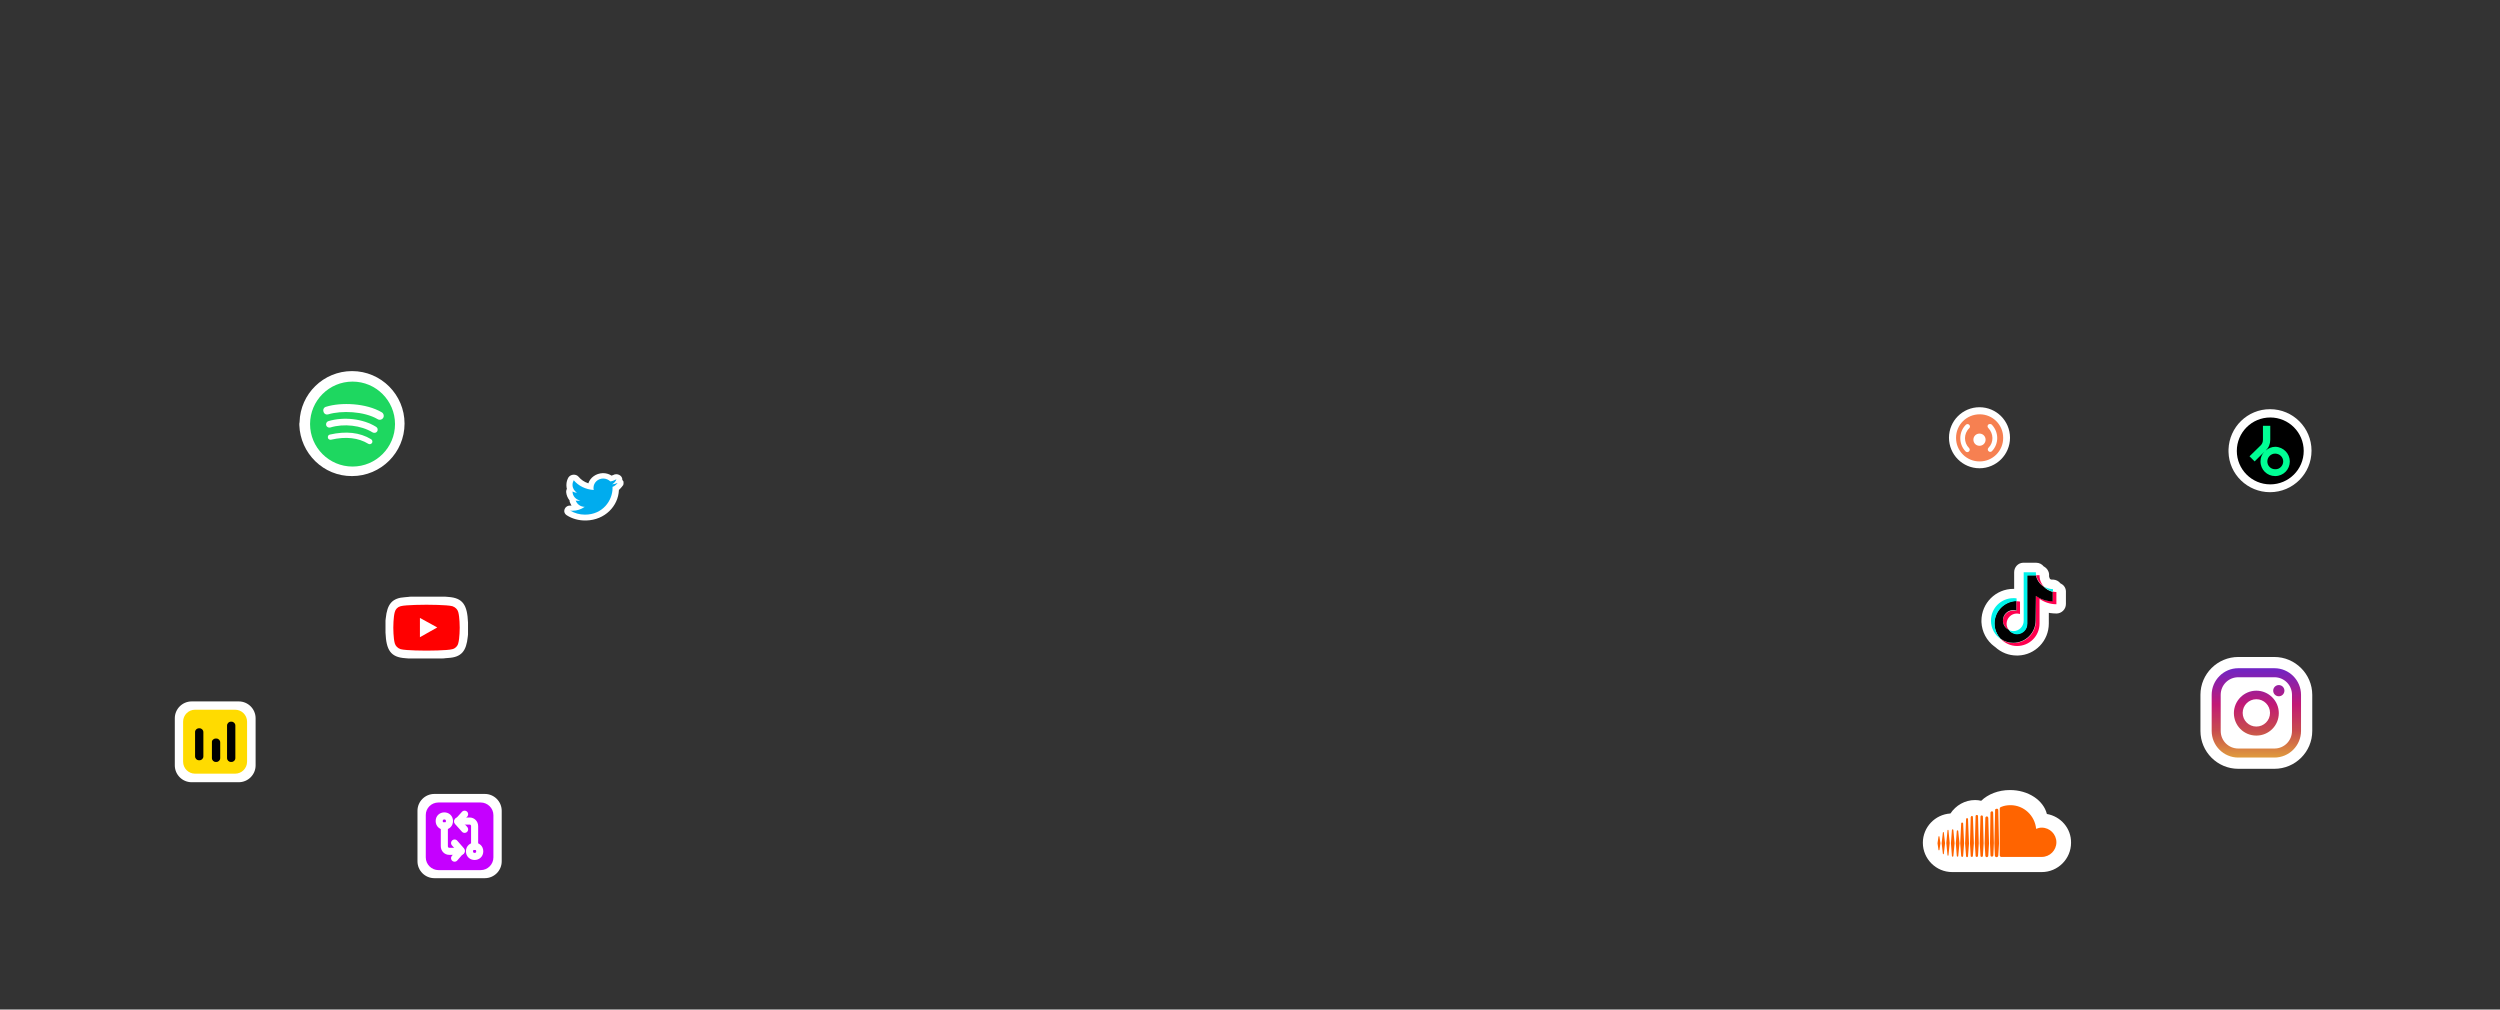 <svg version="1.1" id="Layer_1" xmlns="http://www.w3.org/2000/svg" x="0" y="0" width="1024" height="413.5" style="enable-background:new 0 0 1024 413.5" xml:space="preserve"><rect width="100%" height="100%" fill="#333333" stroke="none"/><style>.st0{fill:#fff}.st1{fill-rule:evenodd;clip-rule:evenodd}.st3{fill:none}.st4{fill-rule:evenodd;clip-rule:evenodd;fill:#fff}.st17{fill:none;stroke:#fff;stroke-width:2.903;stroke-linecap:round;stroke-linejoin:round}</style><g id="icon_x2F_link_x2F_beatport_x2F_BG" transform="translate(175 1)"><path id="Path_11_" class="st0" d="M737.8 183.1c.3-9.2 7.8-16.5 17-16.5 9.4 0 17 7.6 17 17s-7.6 17-17 17c-9.2 0-16.8-7.3-17-16.5v-1z"/><circle id="Oval_4_" class="st1" cx="754.9" cy="183.7" r="13.7"/><path id="Symbol_Green_Vector" d="M760.2 188c0-1.8-1.5-3.2-3.3-3.2-1.8 0-3.2 1.5-3.2 3.2 0 1.8 1.4 3.2 3.2 3.2 1.9.1 3.3-1.5 3.3-3.2m2.7 0c0 3.3-2.6 6-6 6-3.3 0-6-2.6-6-6 0-1.6.6-3 1.6-4l-4 4-2.1-2.1 4.6-4.5c.6-.6.9-1.4.9-2.3v-5.7h3v5.7c0 1.7-.6 3.2-1.8 4.4l-.1.1c1.1-1 2.5-1.6 4-1.6 3.3.1 5.9 2.8 5.9 6" style="fill-rule:evenodd;clip-rule:evenodd;fill:#01ff95"/></g><g id="icon_x2F_link_x2F_soundcloud_x2F_BG" transform="translate(0 198)"><path id="Rectangle_9_" class="st3" d="M787.6 110.5h60.8v60.8h-60.8z"/><path id="Fill-1_1_" class="st4" d="M838.4 135.4c-1.4-5.6-7.6-9.8-15.1-9.8-4.8 0-9 1.7-11.8 4.4-.8-.2-1.7-.3-2.5-.3-4.2 0-7.9 2.2-10.1 5.5-6.3.4-11.3 5.6-11.3 12 0 6.6 5.4 12 12 12h36.7c6.6 0 12-5.4 12-12 .1-5.9-4.2-10.8-9.9-11.8"/><path id="Shape-Copy" d="M796 142.8c-.1 0-.2.1-.2.2l-.5 4.4.5 4.3c0 .1.1.2.2.2s.2-.1.2-.2l.5-4.3-.5-4.4c0-.1-.1-.2-.2-.2zm-1.8 1.7c-.1 0-.2.1-.2.2l-.4 2.7.4 2.7c0 .1.1.2.2.2s.2-.1.2-.2l.4-2.7-.4-2.7c0-.1-.1-.2-.2-.2zm3.7-2.6c-.1 0-.2.1-.2.2l-.5 5.2.5 5c0 .1.1.2.2.2s.2-.1.2-.2l.5-5-.5-5.2c0-.1-.1-.2-.2-.2zm1.9-.2c-.2 0-.3.1-.3.3l-.4 5.4.4 5.2c0 .2.1.3.3.3.2 0 .3-.1.3-.3l.5-5.2-.5-5.4c0-.1-.1-.3-.3-.3zm2.3.7c0-.2-.2-.3-.3-.3-.2 0-.3.1-.3.3l-.4 5 .4 5.2c0 .2.2.3.3.3.2 0 .3-.1.3-.3l.5-5.2-.5-5zm1.6-3.5c-.2 0-.4.2-.4.4l-.4 8.1.4 5.2c0 .2.2.4.4.4s.4-.2.4-.4l.4-5.2-.4-8.1c0-.2-.2-.4-.4-.4zm2-1.8c-.2 0-.4.2-.4.4l-.4 10 .4 5.2c0 .2.2.4.4.4s.4-.2.4-.4l.4-5.2-.4-10c0-.3-.2-.4-.4-.4zm2-.9c-.2 0-.4.2-.5.5l-.3 10.8.3 5.1c0 .3.2.4.5.4.2 0 .4-.2.4-.5l.4-5.1-.4-10.8c0-.2-.2-.4-.4-.4zm2.5.1c0-.3-.2-.5-.5-.5s-.5.2-.5.5l-.3 11.1.3 5.1c0 .3.2.5.5.5s.5-.2.5-.5l.3-5.1-.3-11.1zm1.5-.3c-.3 0-.5.2-.5.5l-.3 10.9.3 5.1c0 .3.2.5.5.5s.5-.2.5-.5l.3-5.1-.3-10.9c0-.3-.2-.5-.5-.5zm2.1.4c-.3 0-.6.3-.6.6l-.3 10.5.3 5c0 .3.3.6.6.6s.6-.3.6-.6l.3-5-.3-10.5c-.1-.4-.3-.6-.6-.6zm2.4-2c-.1-.1-.2-.1-.3-.1-.1 0-.2 0-.3.1-.2.1-.3.3-.3.5v.1l-.2 12.3.2 5c0 .1.1.3.1.4.1.1.3.2.5.2s.3-.1.4-.2c.1-.1.2-.3.2-.4v-.5l.2-4.5-.3-12.4c0-.2-.1-.4-.2-.5zm2-1.1c-.2-.1-.5-.1-.8.1-.2.1-.2.3-.2.5v.1l-.3 13.5.1 2.5.1 2.4c0 .4.3.7.7.7.4 0 .7-.3.7-.7l.3-4.9-.3-13.6c0-.3-.1-.5-.3-.6zm18.1 7.7c-.8 0-1.6.2-2.3.5-.5-5.4-5-9.7-10.5-9.7-1.3 0-2.6.2-3.8.7-.5.2-.6.4-.6.7v19.1c0 .4.3.7.6.7h16.6c3.3 0 6-2.7 6-6s-2.7-6-6-6z" style="fill:#ff6400"/></g><g id="icon_x2F_link_x2F_instagram_x2F_BG" transform="translate(159 143)"><path id="Rectangle_8_" class="st3" d="M742.3 126.1h45.8v45.8h-45.8z"/><path id="Path_10_" class="st0" d="M772.6 126.1h-14.8c-8.5 0-15.5 6.9-15.5 15.5v14.8c0 8.5 6.9 15.5 15.5 15.5h14.8c8.5 0 15.5-6.9 15.5-15.5v-14.8c0-8.5-7-15.5-15.5-15.5z"/><g id="icon_x2F_instagram" transform="translate(6.4 6.4)"><linearGradient id="Shape_5_" gradientUnits="userSpaceOnUse" x1="346.518" y1="59.404" x2="346.518" y2="60.112" gradientTransform="matrix(51.2 0 0 -51.2 -16982.92 3202.32)"><stop offset="0" style="stop-color:#e09b3d"/><stop offset=".3" style="stop-color:#c74c4d"/><stop offset=".6" style="stop-color:#c21975"/><stop offset="1" style="stop-color:#7024c4"/></linearGradient><path id="Shape_4_" d="M766.2 124.3h-14.8c-6 0-10.9 4.9-10.9 10.9V150c0 6 4.9 10.9 10.9 10.9h14.8c6 0 10.9-4.9 10.9-10.9v-14.8c0-6-4.9-10.9-10.9-10.9zm7.2 25.7c0 4-3.2 7.2-7.2 7.2h-14.8c-4 0-7.2-3.2-7.2-7.2v-14.8c0-4 3.2-7.2 7.2-7.2h14.8c4 0 7.2 3.2 7.2 7.2V150z" style="fill:url(#Shape_5_)"/><linearGradient id="Shape_6_" gradientUnits="userSpaceOnUse" x1="350.936" y1="60.732" x2="350.936" y2="62.1" gradientTransform="matrix(25.6 0 0 -25.6 -8225.161 1714.96)"><stop offset="0" style="stop-color:#e09b3d"/><stop offset=".3" style="stop-color:#c74c4d"/><stop offset=".6" style="stop-color:#c21975"/><stop offset="1" style="stop-color:#7024c4"/></linearGradient><path id="Shape_1_" d="M758.8 133.5c-5 0-9.2 4.1-9.2 9.2s4.1 9.2 9.2 9.2 9.2-4.1 9.2-9.2-4.2-9.2-9.2-9.2zm0 14.7c-3.1 0-5.6-2.5-5.6-5.6s2.5-5.6 5.6-5.6c3.1 0 5.6 2.5 5.6 5.6 0 3.1-2.5 5.6-5.6 5.6z" style="fill:url(#Shape_6_)"/><linearGradient id="Oval_5_" gradientUnits="userSpaceOnUse" x1="376.874" y1="66.46" x2="376.874" y2="72.169" gradientTransform="matrix(6.4 0 0 -6.4 -1644.04 586.64)"><stop offset="0" style="stop-color:#e09b3d"/><stop offset=".3" style="stop-color:#c74c4d"/><stop offset=".6" style="stop-color:#c21975"/><stop offset="1" style="stop-color:#7024c4"/></linearGradient><circle id="Oval_3_" cx="768" cy="133.5" r="2.3" style="fill:url(#Oval_5_)"/></g></g><g id="icon_x2F_link_x2F_tiktok_x2F_BG" transform="translate(31 89)"><path id="Rectangle_7_" class="st3" d="M778.7 141.5h38.6v38.6h-38.6z"/><path id="Path_9_" class="st0" d="M797.9 141.5h-.3c-2 .1-3.6 1.8-3.6 3.9v6.8h-.3c-7.2 0-13.1 5.8-13.1 13.1v.5c.2 4 2.1 7.6 5.3 10l.2.1.1.1c2.5 2.3 5.6 3.5 8.9 3.5h.5c7-.2 12.6-6 12.6-13.1V162l.5.1c.9.1 1.7.2 2.6.2 2.1 0 3.9-1.7 3.9-3.9v-5.3c-.1-1.4-.9-2.5-2.1-3.1h-.1l-.1-.1c-.7-.9-1.7-1.4-2.9-1.5h-.7c-.2 0-.3-.1-.5-.2h-.1c-.2-.3-.3-.7-.4-1.1V146.2c-.1-1.3-.9-2.5-2-3.1l-.2-.1c-.7-.9-1.8-1.5-3.1-1.5h-5.1z"/><g id="icon_x2F_tiktok" transform="translate(8.1 5.4)"><path id="Shape_2_" d="M796.3 150.9c2 1.4 4.4 2.2 6.9 2.2v-5c-.5 0-1-.1-1.5-.2v3.9c-2.6 0-5-.8-6.9-2.2v10.2c0 5.1-4.1 9.2-9.2 9.2-1.9 0-3.7-.6-5.1-1.6 1.7 1.7 4 2.8 6.6 2.8 5.1 0 9.2-4.1 9.2-9.2v-10.1zm1.8-5c-1-1.1-1.7-2.5-1.8-4.1v-.6h-1.4c.4 1.9 1.6 3.6 3.2 4.7zm-14.4 17.7c-.6-.7-.9-1.6-.9-2.5 0-2.3 1.9-4.2 4.2-4.2.4 0 .9.1 1.3.2V152c-.5-.1-1-.1-1.5-.1v4c-.4-.1-.8-.2-1.3-.2-2.3 0-4.2 1.9-4.2 4.2.1 1.6 1.1 3 2.4 3.7z" style="fill:#ff004f"/><path id="Path_8_" d="M794.8 149.7c2 1.4 4.4 2.2 6.9 2.2V148c-1.4-.3-2.7-1.1-3.7-2.1-1.6-1-2.8-2.7-3.2-4.7h-3.6V161c0 2.3-1.9 4.2-4.2 4.2-1.4 0-2.6-.7-3.4-1.7-1.4-.7-2.3-2.1-2.3-3.8 0-2.3 1.9-4.2 4.2-4.2.4 0 .9.1 1.3.2v-4c-5 .1-9 4.2-9 9.2 0 2.5 1 4.8 2.6 6.4 1.5 1 3.2 1.6 5.1 1.6 5.1 0 9.2-4.1 9.2-9.2l.1-10z"/><path id="Shape_3_" d="M801.8 148v-1.1c-1.3 0-2.6-.4-3.7-1.1 1 1.1 2.3 1.9 3.7 2.2zm-6.9-6.8c0-.2-.1-.4-.1-.6v-.6h-5v19.9c0 2.3-1.9 4.2-4.2 4.2-.7 0-1.3-.2-1.9-.4.8 1 2 1.7 3.4 1.7 2.3 0 4.2-1.9 4.2-4.2v-19.9h3.6zm-8 10.6v-1.1c-.4-.1-.8-.1-1.3-.1-5.1 0-9.2 4.1-9.2 9.2 0 3.2 1.6 6 4.1 7.6-1.6-1.7-2.6-3.9-2.6-6.4 0-5 4-9 9-9.2z" style="fill:#00f2ea"/></g></g><g id="Group-38" transform="translate(15)"><circle id="Oval_2_" class="st4" cx="795.8" cy="179.3" r="12.5"/><path id="Combined-Shape" d="M795.9 169.7c5.3 0 9.6 4.3 9.6 9.6v.1c0 5.3-4.3 9.6-9.6 9.6h-.1c-5.3 0-9.6-4.3-9.6-9.6v-.1c0-5.3 4.3-9.6 9.7-9.6zm3.5 4.2c-.4.4-.4 1 0 1.4 2.2 2.3 2.3 5.9.1 8.1-.4.4-.4 1 0 1.4.4.4 1 .4 1.4 0 2.9-3 2.9-7.8-.1-10.9-.4-.3-1-.3-1.4 0zm-9.2.1c-3 3-3 7.9-.1 10.9.4.4 1 .4 1.4 0 .4-.4.4-1 0-1.4-2.2-2.2-2.2-5.9.1-8.1.4-.4.4-1 0-1.4-.4-.4-1-.4-1.4 0zm5.6 3.6c-1.4 0-2.5 1.1-2.5 2.5s1.1 2.5 2.5 2.5 2.5-1.1 2.5-2.5-1.1-2.5-2.5-2.5z" style="fill-rule:evenodd;clip-rule:evenodd;fill:#f68051"/></g><g id="spotify-copy-3" transform="translate(74)"><path id="Rectangle" class="st3" d="M48.6 152h43.5v43.5H48.6z"/><g id="icon_x2F_link_x2F_spotify_x2F_BG"><path id="Rectangle_1_" class="st3" d="M48.6 152h43.5v43.5H48.6z"/><path id="Path" class="st0" d="M48.7 172.9c.3-11.6 9.8-20.9 21.5-20.9 11.9 0 21.5 9.7 21.5 21.5 0 11.9-9.7 21.5-21.5 21.5-11.7.1-21.2-9.3-21.6-20.9v-.6l.1-.6z"/><path id="Shape" d="M70.4 156.3c-9.6 0-17.4 7.8-17.4 17.4 0 9.6 7.8 17.4 17.4 17.4 9.6 0 17.4-7.8 17.4-17.4 0-9.6-7.8-17.4-17.4-17.4zm8 25.1c-.3.5-1 .7-1.5.4-4.1-2.5-9.2-3.1-15.3-1.7-.6.1-1.2-.2-1.3-.8-.1-.6.2-1.2.8-1.3 6.6-1.5 12.3-.9 16.9 1.9.5.3.7 1 .4 1.5zm2.1-4.7c-.4.6-1.2.8-1.9.4-4.7-2.9-11.8-3.7-17.3-2-.7.2-1.5-.2-1.7-.9-.2-.7.2-1.5.9-1.7 6.3-1.9 14.2-1 19.5 2.3.7.4.9 1.2.5 1.9zm.2-5c-5.6-3.3-14.9-3.6-20.2-2-.9.3-1.8-.2-2-1.1-.3-.9.2-1.8 1.1-2 6.1-1.9 16.4-1.5 22.8 2.3.8.5 1 1.5.6 2.2-.5.8-1.5 1.1-2.3.6z" style="fill:#1ed760"/></g></g><g id="icon_x2F_link_x2F_youtube_x2F_BG" transform="translate(125 129)"><path id="Rectangle_2_" class="st3" d="M32.9 112h33.8v33.8H32.9z"/><path id="Path_1_" class="st0" d="M41 115.6c-5.4.3-7.4 2.8-8 8.7l-.1.9v4.9c.3 7.2 2.1 10.1 8.1 10.5l1.2.1H56c.5 0 1 0 1.4-.1l1.2-.1c5.4-.3 7.4-2.8 8-8.7l.1-.9V126c-.3-7.2-2.1-10.1-8.1-10.5l-1.2-.1H43.6c-.5 0-1 0-1.4.1l-1.2.1z"/><path id="Fill-1" d="M47 132v-7.9l7.1 3.9-7.1 4zm15.7-10.3c-.3-1.1-1.2-2-2.4-2.4-2.1-.6-10.6-.6-10.6-.6s-8.5 0-10.6.6c-1.2.3-2.1 1.2-2.4 2.4-.6 2.1-.6 6.4-.6 6.4s0 4.3.6 6.4c.3 1.1 1.2 2 2.4 2.4 2.1.6 10.6.6 10.6.6s8.5 0 10.6-.6c1.2-.3 2.1-1.2 2.4-2.4.6-2.1.6-6.4.6-6.4s0-4.3-.6-6.4z" style="fill:red"/></g><g id="icon_x2F_link_x2F_twitter_x2F_BG" transform="translate(231 59)"><path id="Rectangle_3_" class="st3" d="M0 133.7h24.9v22.1H0z"/><path id="Path_2_" class="st0" d="M16 134.8c1.2 0 2.3.3 3.3.9l.1.1h.1c.1 0 .2-.1.3-.1l.3-.1c1.7-1 3.9.2 3.8 1.9v.1l.1.1.1.1.1.2.1.1.1.2V139.1c0 .2-.1.3-.1.5l-.1.2-.1.1-.1.1-.2.3c-.4.5-.8.9-1.2 1.3l-.1.1v.1c-.3 6.5-5.7 12.2-13.4 12.4h-.4c-2.7 0-5.3-.7-7.5-2.1-2.1-1.3-.9-4.2 1.5-4h.4c-.2-.4-.5-.8-.6-1.2l-.1-.2c-.1-.2-.1-.4-.1-.6v-.1c-.8-1-1.3-2.2-1.4-3.4v-.3c0-.3.1-.6.2-.9l.1-.1c-.1-.4-.2-.9-.2-1.4v-.3c0-1.1.3-2.1.8-3 .9-1.4 3.1-1.6 4.2-.3 1 1.2 2.3 2.1 3.8 2.6l.2.1v-.1c.8-2.3 3.1-4 5.9-4.1h.1z"/><path id="path-1-copy" d="M22 138.8c-.7.3-1.5.5-2.3.6.8-.5 1.5-1.2 1.8-2.1-.8.4-1.6.8-2.5.9-.7-.7-1.8-1.2-2.9-1.2-2.2 0-4 1.7-4 3.8 0 .3 0 .6.1.9-3.3-.2-6.3-1.7-8.2-4-.3.6-.5 1.2-.5 1.9 0 1.3.7 2.5 1.8 3.2-.7 0-1.3-.2-1.8-.5 0 1.9 1.4 3.4 3.2 3.7-.3.1-.7.1-1.1.1-.3 0-.5 0-.8-.1.5 1.5 2 2.6 3.7 2.6-1.4 1-3.1 1.6-5 1.6-.3 0-.6 0-1-.1 1.8 1.1 3.9 1.7 6.1 1.7 7.3 0 11.3-5.8 11.3-10.9v-.5c.8-.2 1.5-.9 2.1-1.6" style="fill:#00acee"/></g><g id="Group-46" transform="translate(0 196)"><path id="Rectangle_4_" class="st4" d="M78.5 91.3h19.3c3.8 0 6.9 3.1 6.9 6.9v19.3c0 3.8-3.1 6.9-6.9 6.9H78.5c-3.8 0-6.9-3.1-6.9-6.9V98.2c0-3.8 3.1-6.9 6.9-6.9z"/><path id="Rectangle_5_" d="M79.9 94.7h16.4c2.7 0 4.9 2.2 4.9 4.9V116c0 2.7-2.2 4.9-4.9 4.9H79.9c-2.7 0-4.9-2.2-4.9-4.9V99.6c0-2.7 2.2-4.9 4.9-4.9z" style="fill-rule:evenodd;clip-rule:evenodd;fill:#ffdb00"/><path id="Rectangle_6_" class="st1" d="M81.5 102.3h.2c.9 0 1.6.7 1.6 1.6v9.9c0 .9-.7 1.6-1.6 1.6h-.2c-.9 0-1.6-.7-1.6-1.6V104c-.1-.9.7-1.7 1.6-1.7z"/><path id="Rectangle-Copy-3" class="st1" d="M88.4 106.5h.2c.9 0 1.6.7 1.6 1.6v6.4c0 .9-.7 1.6-1.6 1.6h-.2c-.9 0-1.6-.7-1.6-1.6v-6.4c-.1-.9.7-1.6 1.6-1.6z"/><path id="Rectangle-Copy-4" class="st1" d="M94.6 99.6h.2c.9 0 1.6.7 1.6 1.6v13.3c0 .9-.7 1.6-1.6 1.6h-.2c-.9 0-1.6-.7-1.6-1.6v-13.3c0-.9.7-1.6 1.6-1.6z"/></g><g id="Group-45" transform="translate(144 251)"><path id="Rectangle-Copy-12" class="st4" d="M33.9 74.2h20.7c3.8 0 6.9 3.1 6.9 6.9v20.7c0 3.8-3.1 6.9-6.9 6.9H33.9c-3.8 0-6.9-3.1-6.9-6.9V81.1c0-3.8 3.1-6.9 6.9-6.9z"/><g id="Group-2-Copy" transform="translate(5 5)"><path id="Rectangle-Copy-5" d="M30.6 72.7h17.3c2.8 0 5.2 2.3 5.2 5.2v17.3c0 2.8-2.3 5.2-5.2 5.2H30.6c-2.8 0-5.2-2.3-5.2-5.2V77.8c0-2.8 2.3-5.1 5.2-5.1z" style="fill-rule:evenodd;clip-rule:evenodd;fill:#c500ff"/><path id="Path_3_" class="st3" d="M26.8 74.1H51v24.1H26.8z"/><circle id="Oval" class="st17" cx="33" cy="80.3" r="2.1"/><circle id="Oval_1_" class="st17" cx="45.4" cy="92.7" r="2.1"/><path id="Path_4_" class="st17" d="M38.5 80.3h4.9c1.1 0 2 .9 2 2.1v8.3"/><path id="Path_5_" class="st17" d="m41.3 83.7-2.8-3.1 2.8-3.1"/><path id="Path_6_" class="st17" d="M39.9 92.7H35c-1.1 0-2-.9-2-2.1v-8.3"/><path id="Path_7_" class="st17" d="m37.2 89.3 2.7 3.1-2.7 3.1"/></g></g></svg>